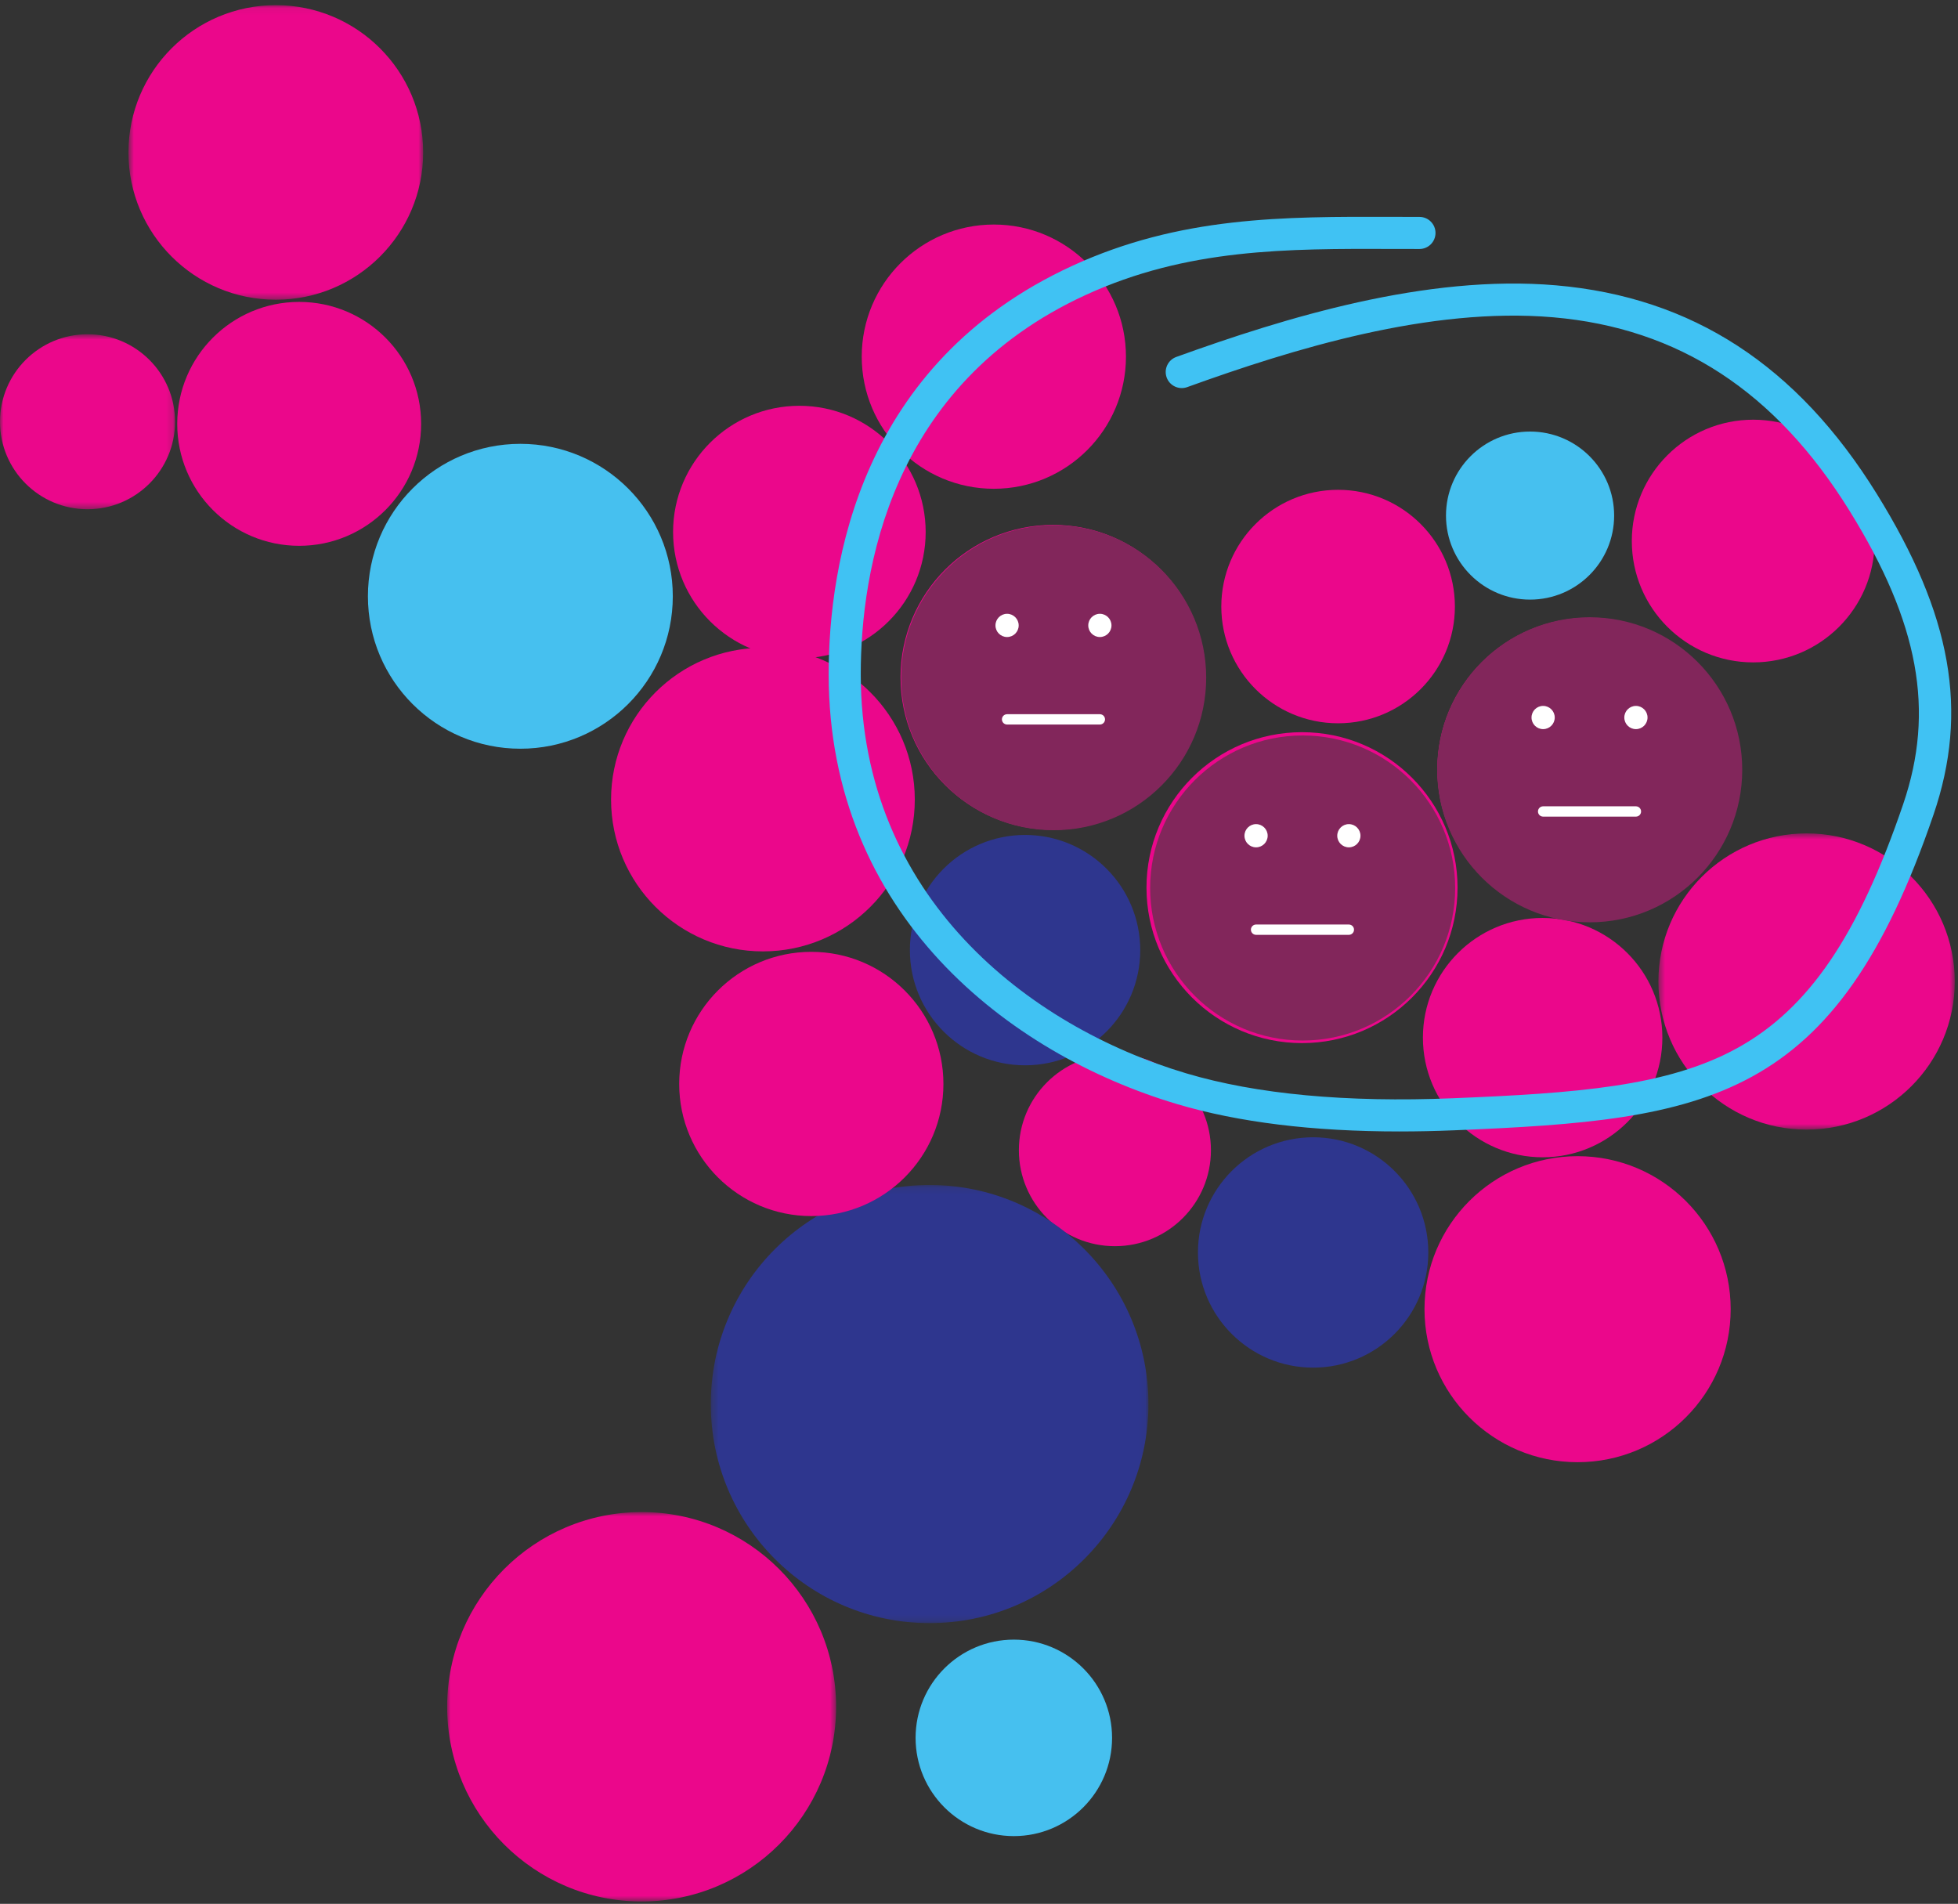 <?xml version="1.0" encoding="UTF-8" standalone="no"?>
<svg
   xmlns:dc="http://purl.org/dc/elements/1.1/"
   xmlns:cc="http://creativecommons.org/ns#"
   xmlns:rdf="http://www.w3.org/1999/02/22-rdf-syntax-ns#"
   xmlns:svg="http://www.w3.org/2000/svg"
   xmlns="http://www.w3.org/2000/svg"
   xmlns:xlink="http://www.w3.org/1999/xlink"
   xmlns:sodipodi="http://sodipodi.sourceforge.net/DTD/sodipodi-0.dtd"
   xmlns:inkscape="http://www.inkscape.org/namespaces/inkscape"
   width="289px"
   height="281px"
   viewBox="0 0 289 281"
   version="1.1"
   id="svg2"
   inkscape:version="0.91 r13725"
   sodipodi:docname="cells-sm.svg">
  <rect x="0" y="0" width="289" height="281" fill="#333333" stroke="none"/>
  <sodipodi:namedview
     pagecolor="#ffffff"
     bordercolor="#666666"
     borderopacity="1"
     objecttolerance="10"
     gridtolerance="10"
     guidetolerance="10"
     inkscape:pageopacity="0"
     inkscape:pageshadow="2"
     inkscape:window-width="928"
     inkscape:window-height="1032"
     id="namedview141"
     showgrid="false"
     inkscape:zoom="1"
     inkscape:cx="128.3741"
     inkscape:cy="215.96696"
     inkscape:window-x="2912"
     inkscape:window-y="24"
     inkscape:window-maximized="0"
     inkscape:current-layer="svg2"
     inkscape:snap-global="true" />
  <!-- Generator: sketchtool 40.3 (33839) - http://www.bohemiancoding.com/sketch -->
  <title
     id="title4">B00D56DC-6EE8-49F1-9496-FD2D8C806E5F</title>
  <desc
     id="desc6">Created with sketchtool.</desc>
  <defs
     id="defs8">
    <polygon
       id="path-1"
       points="44.197 0.068 0.698 0.068 0.698 43.545 44.197 43.545 44.197 0.068" />
    <polygon
       id="path-3"
       points="0 0.729 0 26.553 25.837 26.553 25.837 0.729 1.03128258e-20 0.729" />
    <path
       d="M0.545,3.006 C0.545,4.477 1.737,5.668 3.207,5.668 C4.678,5.668 5.871,4.477 5.871,3.006 C5.871,1.536 4.678,0.344 3.207,0.344 C1.737,0.344 0.545,1.536 0.545,3.006 L0.545,3.006 Z"
       id="path-5" />
    <path
       d="M0.545,3.006 C0.545,4.477 1.737,5.668 3.208,5.668 C4.678,5.668 5.872,4.477 5.872,3.006 C5.872,1.536 4.678,0.344 3.208,0.344 C1.737,0.344 0.545,1.536 0.545,3.006 L0.545,3.006 Z"
       id="path-7" />
    <path
       d="M0.544,3.006 C0.544,4.476 1.736,5.668 3.208,5.668 C4.679,5.668 5.872,4.476 5.872,3.006 C5.872,1.536 4.679,0.345 3.208,0.345 C1.736,0.345 0.544,1.536 0.544,3.006 L0.544,3.006 Z"
       id="path-9" />
    <path
       d="M0.544,3.006 C0.544,4.476 1.736,5.668 3.207,5.668 C4.679,5.668 5.871,4.476 5.871,3.006 C5.871,1.536 4.679,0.345 3.207,0.345 C1.736,0.345 0.544,1.536 0.544,3.006 L0.544,3.006 Z"
       id="path-11" />
    <path
       d="M0.544,3.006 C0.544,4.477 1.736,5.668 3.207,5.668 C4.679,5.668 5.871,4.477 5.871,3.006 C5.871,1.536 4.679,0.345 3.207,0.345 C1.736,0.345 0.544,1.536 0.544,3.006 L0.544,3.006 Z"
       id="path-13" />
    <path
       d="M0.544,3.006 C0.544,4.477 1.737,5.668 3.207,5.668 C4.678,5.668 5.871,4.477 5.871,3.006 C5.871,1.536 4.678,0.345 3.207,0.345 C1.737,0.345 0.544,1.536 0.544,3.006 L0.544,3.006 Z"
       id="path-15" />
    <polygon
       id="path-17"
       points="0.3 55.521 55.125 55.521 55.125 0.724 0.3 0.724" />
    <polygon
       id="path-19"
       points="44.257 44.344 44.257 0.624 0.514 0.624 0.514 44.344 44.257 44.344" />
    <polygon
       id="path-21"
       points="57.409 58.343 0 58.343 0 0.867 57.409 0.867" />
    <polygon
       id="path-23"
       points="64.954 64.831 64.954 0.162 0.36 0.162 0.36 64.831 64.954 64.831" />
  </defs>
  <g
     style="fill:none;fill-rule:evenodd;stroke:none;stroke-width:1"
     transform="translate(18.263,0.692)"
     id="Group-5">
    <mask
       fill="white"
       id="mask-2">
      <use
         height="100%"
         width="100%"
         y="0"
         x="0"
         id="use30"
         xlink:href="#path-1" />
    </mask>
    <g
       id="Clip-4" />
    <path
       style="fill:#eb078b"
       inkscape:connector-curvature="0"
       mask="url(#mask-2)"
       id="Fill-3"
       d="m 44.197,21.807 c 0,12.005 -9.738,21.738 -21.75,21.738 -12.012,0 -21.75,-9.733 -21.75,-21.738 0,-12.005 9.737,-21.738 21.75,-21.738 12.012,0 21.75,9.733 21.75,21.738" />
  </g>
  <g
     style="fill:none;fill-rule:evenodd;stroke:none;stroke-width:1"
     transform="translate(0,48.607)"
     id="Group-10">
    <mask
       fill="white"
       id="mask-4">
      <use
         height="100%"
         width="100%"
         y="0"
         x="0"
         id="use37"
         xlink:href="#path-3" />
    </mask>
    <g
       id="Clip-9" />
    <path
       style="fill:#eb078b"
       inkscape:connector-curvature="0"
       mask="url(#mask-4)"
       id="Fill-8"
       d="m 25.837,13.641 c 0,7.131 -5.784,12.912 -12.919,12.912 -7.135,0 -12.919,-5.781 -12.919,-12.912 0,-7.131 5.784,-12.912 12.919,-12.912 7.135,0 12.919,5.781 12.919,12.912" />
  </g>
  <g
     style="fill:none;fill-rule:evenodd;stroke:none;stroke-width:1"
     transform="translate(145.342,92.72)"
     id="Group-20">
    <path
       style="stroke:#ffffff;stroke-width:3"
       inkscape:connector-curvature="0"
       id="Stroke-12"
       d="m 0.075,15.175 20.834,0" />
    <g
       transform="translate(3.044,0)"
       id="Group-16">
      <mask
         fill="white"
         id="mask-6">
        <use
           height="100%"
           width="100%"
           y="0"
           x="0"
           id="use46"
           xlink:href="#path-5" />
      </mask>
      <g
         id="Clip-15" />
      <polygon
         style="fill:#ffffff"
         points="9.676,-3.458 -3.261,-3.458 -3.261,9.471 9.676,9.471 "
         mask="url(#mask-6)"
         id="Fill-14" />
    </g>
    <g
       transform="translate(11.414,0)"
       id="Group-19">
      <mask
         fill="white"
         id="mask-8">
        <use
           height="100%"
           width="100%"
           y="0"
           x="0"
           id="use52"
           xlink:href="#path-7" />
      </mask>
      <g
         id="Clip-18" />
      <polygon
         style="fill:#ffffff"
         points="9.676,-3.458 -3.261,-3.458 -3.261,9.471 9.676,9.471 "
         mask="url(#mask-8)"
         id="Fill-17" />
    </g>
  </g>
  <g
     style="fill:none;fill-rule:evenodd;stroke:none;stroke-width:1"
     transform="translate(181.868,122.382)"
     id="Group-29">
    <path
       style="stroke:#ffffff;stroke-width:3"
       inkscape:connector-curvature="0"
       id="Stroke-21"
       d="m 0.075,15.175 20.834,0" />
    <g
       transform="translate(3.044,0)"
       id="Group-25">
      <mask
         fill="white"
         id="mask-10">
        <use
           height="100%"
           width="100%"
           y="0"
           x="0"
           id="use60"
           xlink:href="#path-9" />
      </mask>
      <g
         id="Clip-24" />
      <polygon
         style="fill:#ffffff"
         points="9.676,-3.458 -3.261,-3.458 -3.261,9.471 9.676,9.471 "
         mask="url(#mask-10)"
         id="Fill-23" />
    </g>
    <g
       transform="translate(11.414,0)"
       id="Group-28">
      <mask
         fill="white"
         id="mask-12">
        <use
           height="100%"
           width="100%"
           y="0"
           x="0"
           id="use66"
           xlink:href="#path-11" />
      </mask>
      <g
         id="Clip-27" />
      <polygon
         style="fill:#ffffff"
         points="9.676,-3.458 -3.261,-3.458 -3.261,9.471 9.676,9.471 "
         mask="url(#mask-12)"
         id="Fill-26" />
    </g>
  </g>
  <g
     style="fill:none;fill-rule:evenodd;stroke:none;stroke-width:1"
     transform="translate(224.481,104.128)"
     id="Group-38">
    <path
       style="stroke:#ffffff;stroke-width:3"
       inkscape:connector-curvature="0"
       id="Stroke-30"
       d="m 0.075,15.175 20.834,0" />
    <g
       transform="translate(3.044,0)"
       id="Group-34">
      <mask
         fill="white"
         id="mask-14">
        <use
           height="100%"
           width="100%"
           y="0"
           x="0"
           id="use74"
           xlink:href="#path-13" />
      </mask>
      <g
         id="Clip-33" />
      <polygon
         style="fill:#ffffff"
         points="9.676,-3.458 -3.261,-3.458 -3.261,9.471 9.676,9.471 "
         mask="url(#mask-14)"
         id="Fill-32" />
    </g>
    <g
       transform="translate(11.414,0)"
       id="Group-37">
      <mask
         fill="white"
         id="mask-16">
        <use
           height="100%"
           width="100%"
           y="0"
           x="0"
           id="use80"
           xlink:href="#path-15" />
      </mask>
      <g
         id="Clip-36" />
      <polygon
         style="fill:#ffffff"
         points="9.676,-3.458 -3.261,-3.458 -3.261,9.471 9.676,9.471 "
         mask="url(#mask-16)"
         id="Fill-35" />
    </g>
  </g>
  <path
     style="fill:#eb078b;fill-rule:evenodd;stroke:none;stroke-width:1"
     inkscape:connector-curvature="0"
     id="Fill-39"
     d="m 135.023,118.018 c 0,12.373 -10.035,22.404 -22.415,22.404 -12.379,0 -22.415,-10.031 -22.415,-22.404 0,-12.373 10.035,-22.404 22.415,-22.404 12.38,0 22.415,10.031 22.415,22.404" />
  <path
     style="fill:#eb078b;fill-rule:evenodd;stroke:none;stroke-width:1"
     inkscape:connector-curvature="0"
     id="Fill-41"
     d="m 136.629,78.526 c 0,10.29 -8.346,18.632 -18.642,18.632 -10.295,0 -18.641,-8.342 -18.641,-18.632 0,-10.29 8.346,-18.632 18.641,-18.632 10.296,0 18.642,8.342 18.642,18.632" />
  <path
     style="fill:#eb078b;fill-rule:evenodd;stroke:none;stroke-width:1"
     inkscape:connector-curvature="0"
     id="Fill-43"
     d="m 177.937,99.972 c 0,12.426 -10.078,22.499 -22.51,22.499 -12.432,0 -22.51,-10.073 -22.51,-22.499 0,-12.426 10.078,-22.499 22.51,-22.499 12.432,0 22.51,10.073 22.51,22.499" />
  <path
     style="fill:#eb078b;fill-rule:evenodd;stroke:none;stroke-width:1"
     inkscape:connector-curvature="0"
     id="Fill-45"
     d="m 215.133,131.013 c 0,12.672 -10.278,22.945 -22.956,22.945 -12.678,0 -22.956,-10.273 -22.956,-22.945 0,-12.672 10.278,-22.945 22.956,-22.945 12.678,0 22.956,10.273 22.956,22.945" />
  <path
     style="fill:#eb078b;fill-rule:evenodd;stroke:none;stroke-width:1"
     inkscape:connector-curvature="0"
     id="Fill-47"
     d="m 256.941,113.566 c 0,12.362 -10.026,22.383 -22.395,22.383 -12.369,0 -22.395,-10.021 -22.395,-22.383 0,-12.362 10.026,-22.383 22.395,-22.383 12.369,0 22.395,10.021 22.395,22.383" />
  <path
     style="fill:#eb078b;fill-rule:evenodd;stroke:none;stroke-width:1"
     inkscape:connector-curvature="0"
     id="Fill-49"
     d="m 214.742,89.525 c 0,9.515 -7.718,17.23 -17.239,17.23 -9.52,0 -17.239,-7.714 -17.239,-17.23 0,-9.515 7.718,-17.23 17.239,-17.23 9.521,0 17.239,7.714 17.239,17.23" />
  <path
     style="fill:#46c0ef;fill-rule:evenodd;stroke:none;stroke-width:1"
     inkscape:connector-curvature="0"
     id="Fill-51"
     d="m 213.427,76.098 c 0,6.85 5.556,12.403 12.41,12.403 6.854,0 12.41,-5.553 12.41,-12.403 0,-6.85 -5.556,-12.403 -12.41,-12.403 -6.854,0 -12.41,5.553 -12.41,12.403" />
  <path
     style="fill:#eb078b;fill-rule:evenodd;stroke:none;stroke-width:1"
     inkscape:connector-curvature="0"
     id="Fill-53"
     d="m 240.855,79.856 c 0,9.892 8.023,17.91 17.92,17.91 9.897,0 17.92,-8.019 17.92,-17.91 0,-9.892 -8.023,-17.91 -17.92,-17.91 -9.897,0 -17.92,8.019 -17.92,17.91" />
  <g
     style="fill:none;fill-rule:evenodd;stroke:none;stroke-width:1"
     transform="translate(102.729,165.734)"
     id="Group-61">
    <mask
       fill="white"
       id="mask-18">
      <use
         height="100%"
         width="100%"
         y="0"
         x="0"
         id="use96"
         xlink:href="#path-17" />
    </mask>
    <g
       id="Clip-60" />
  </g>
  <path
     style="fill:#eb078b;fill-rule:evenodd;stroke:none;stroke-width:1"
     inkscape:connector-curvature="0"
     id="Fill-64"
     d="m 178.734,169.765 c 0,7.825 -6.346,14.168 -14.175,14.168 -7.828,0 -14.174,-6.343 -14.174,-14.168 0,-7.825 6.346,-14.168 14.174,-14.168 7.829,0 14.175,6.343 14.175,14.168" />
  <path
     style="fill:#eb078b;fill-rule:evenodd;stroke:none;stroke-width:1"
     inkscape:connector-curvature="0"
     id="Fill-68"
     d="m 245.365,153.149 c 0,9.755 -7.912,17.663 -17.672,17.663 -9.76,0 -17.672,-7.908 -17.672,-17.663 0,-9.755 7.912,-17.663 17.672,-17.663 9.76,0 17.672,7.908 17.672,17.663" />
  <g
     style="fill:none;fill-rule:evenodd;stroke:none;stroke-width:1"
     transform="translate(244.266,122.382)"
     id="Group-72">
    <mask
       fill="white"
       id="mask-20">
      <use
         height="100%"
         width="100%"
         y="0"
         x="0"
         id="use105"
         xlink:href="#path-19" />
    </mask>
    <g
       id="Clip-71" />
    <path
       style="fill:#eb078b"
       inkscape:connector-curvature="0"
       mask="url(#mask-20)"
       id="Fill-70"
       d="m 44.257,22.484 c 0,12.073 -9.792,21.86 -21.871,21.86 -12.079,0 -21.872,-9.787 -21.872,-21.86 0,-12.073 9.793,-21.86 21.872,-21.86 12.079,0 21.871,9.787 21.871,21.86" />
  </g>
  <path
     style="fill:#eb078b;fill-rule:evenodd;stroke:none;stroke-width:1"
     inkscape:connector-curvature="0"
     id="Fill-73"
     d="m 255.447,193.231 c 0,12.473 -10.117,22.584 -22.596,22.584 -12.48,0 -22.596,-10.111 -22.596,-22.584 0,-12.473 10.117,-22.584 22.596,-22.584 12.479,0 22.596,10.111 22.596,22.584" />
  <g
     style="fill:none;fill-rule:evenodd;stroke:none;stroke-width:1"
     id="Group-3"
     transform="translate(66,222.308)">
    <mask
       id="mask-22"
       fill="white">
      <use
         xlink:href="#path-21"
         id="use127"
         x="0"
         y="0"
         width="100%"
         height="100%" />
    </mask>
    <g
       id="Clip-2" />
    <path
       d="m 57.409,29.605 c 0,15.871 -12.851,28.738 -28.705,28.738 -15.853,0 -28.705,-12.867 -28.705,-28.738 0,-15.871 12.852,-28.738 28.705,-28.738 15.854,0 28.705,12.867 28.705,28.738"
       id="path130"
       mask="url(#mask-22)"
       inkscape:connector-curvature="0"
       style="fill:#eb078b" />
  </g>
  <g
     style="fill:none;fill-rule:evenodd;stroke:none;stroke-width:1"
     transform="translate(104.552,174.736)"
     id="Group-9">
    <mask
       fill="white"
       id="mask-24">
      <use
         height="100%"
         width="100%"
         y="0"
         x="0"
         id="use135"
         xlink:href="#path-23" />
    </mask>
    <g
       id="Clip-8" />
    <path
       style="fill:#2e368e"
       inkscape:connector-curvature="0"
       mask="url(#mask-24)"
       id="Fill-7"
       d="m 64.955,32.497 c 0,17.858 -14.46,32.335 -32.297,32.335 -17.837,0 -32.297,-14.477 -32.297,-32.335 0,-17.858 14.46,-32.335 32.297,-32.335 17.838,0 32.297,14.477 32.297,32.335" />
  </g>
  <circle
     r="19.5"
     cy="52.641"
     cx="146.691"
     id="cell3"
     style="opacity:1;fill:#eb078b;fill-opacity:1;stroke:none;stroke-width:5.908;stroke-linecap:butt;stroke-linejoin:bevel;stroke-miterlimit:4;stroke-dasharray:none;stroke-opacity:1" />
  <circle
     inkscape:label="#bubble2"
     style="opacity:1;fill:#2e368e;fill-opacity:1;stroke:none;stroke-width:10;stroke-linecap:butt;stroke-linejoin:bevel;stroke-miterlimit:4;stroke-dasharray:none;stroke-opacity:1"
     id="bubble2"
     cx="151.299"
     cy="140.235"
     r="17" />
  <path
     d="m 206.578,167 c -12.792,0 -23.806,-1.352 -32.827,-4.036 -24.867,-7.397 -51.44,-27.954 -51.44,-63.464 0,-16.33 4.667,-45.872 35.925,-60.25 15.959,-7.34 31.207,-7.288 47.355,-7.243 1.303,0.005 2.61,0.008 3.921,0.008 1.308,0 2.368,1.06 2.368,2.368 0,1.309 -1.06,2.368 -2.368,2.368 -1.317,0 -2.628,-0.003 -3.936,-0.008 -15.61,-0.045 -30.351,-0.095 -45.361,6.809 -28.859,13.275 -33.168,40.751 -33.168,55.947 0,32.906 24.823,52.015 48.054,58.926 10.36,3.081 23.592,4.316 39.331,3.674 18.079,-0.74 31.677,-1.704 42.017,-7.422 10.525,-5.819 17.84,-16.579 24.457,-35.976 4.71,-13.805 2.343,-26.755 -7.913,-43.305 -10.922,-17.62 -25.228,-26.964 -43.736,-28.564 -18.214,-1.573 -38.442,4.68 -54.027,10.306 -1.228,0.444 -2.587,-0.195 -3.031,-1.424 -0.444,-1.231 0.193,-2.587 1.423,-3.032 16.041,-5.79 36.907,-12.22 56.043,-10.569 20.1,1.739 35.589,11.809 47.353,30.788 11.085,17.883 13.588,32.038 8.371,47.328 -14.481,42.443 -33.186,45.064 -70.763,46.6 -2.754,0.114 -5.439,0.17 -8.048,0.17"
     id="Fill-153"
     inkscape:connector-curvature="0"
     style="fill:#40c2f3;fill-rule:evenodd;stroke:none;stroke-width:1" />
  <circle
     style="opacity:1;fill:#eb078b;fill-opacity:1;stroke:none;stroke-width:5.908;stroke-linecap:butt;stroke-linejoin:bevel;stroke-miterlimit:4;stroke-dasharray:none;stroke-opacity:1"
     id="cell1"
     cx="44.159"
     cy="62.56"
     r="18" />
  <circle
     style="opacity:1;fill:#46c0ef;fill-opacity:1;stroke:none;stroke-width:10;stroke-linecap:butt;stroke-linejoin:bevel;stroke-miterlimit:4;stroke-dasharray:none;stroke-opacity:1"
     id="cell2"
     cx="76.805"
     cy="88.008"
     r="22.5" />
  <circle
     style="opacity:1;fill:#eb078b;fill-opacity:1;stroke:none;stroke-width:5.908;stroke-linecap:butt;stroke-linejoin:bevel;stroke-miterlimit:4;stroke-dasharray:none;stroke-opacity:1"
     id="cell4"
     cx="119.749"
     cy="159.988"
     r="19.5" />
  <g
     id="face1"
     transform="matrix(0.761,0,0,0.761,-23.29,0.02)">
    <circle
       style="opacity:1;fill:#82265b;fill-opacity:1;stroke:none;stroke-width:3;stroke-miterlimit:4;stroke-dasharray:none;stroke-opacity:1"
       id="circle4846-6"
       cx="234.968"
       cy="131.413"
       r="29.582" />
    <path
       d="m 243.93,140.496 -17.999,0 c -0.552,0 -1,-0.447 -1,-1 0,-0.553 0.448,-1 1,-1 l 17.999,0 c 0.552,0 1,0.447 1,1 0,0.553 -0.448,1 -1,1"
       id="Fill-130-7"
       inkscape:connector-curvature="0"
       style="fill:#ffffff;fill-rule:evenodd;stroke:none;stroke-width:1" />
    <path
       d="m 228.183,121.274 c 0,1.244 -1.008,2.252 -2.252,2.252 -1.243,0 -2.251,-1.008 -2.251,-2.252 0,-1.244 1.008,-2.252 2.251,-2.252 1.244,0 2.252,1.008 2.252,2.252"
       id="Fill-132-5"
       inkscape:connector-curvature="0"
       style="fill:#ffffff;fill-rule:evenodd;stroke:none;stroke-width:1" />
    <path
       d="m 246.181,121.274 c 0,1.244 -1.008,2.252 -2.252,2.252 -1.243,0 -2.251,-1.008 -2.251,-2.252 0,-1.244 1.008,-2.252 2.251,-2.252 1.244,0 2.252,1.008 2.252,2.252"
       id="Fill-134-3"
       inkscape:connector-curvature="0"
       style="fill:#ffffff;fill-rule:evenodd;stroke:none;stroke-width:1" />
  </g>
  <g
     transform="matrix(0.761,0,0,0.761,13.461,31.061)"
     id="face2">
    <circle
       r="29.582"
       cy="131.413"
       cx="234.968"
       id="circle5765"
       style="opacity:1;fill:#82265b;fill-opacity:1;stroke:none;stroke-width:3;stroke-miterlimit:4;stroke-dasharray:none;stroke-opacity:1" />
    <path
       style="fill:#ffffff;fill-rule:evenodd;stroke:none;stroke-width:1"
       inkscape:connector-curvature="0"
       id="path5767"
       d="m 243.93,140.496 -17.999,0 c -0.552,0 -1,-0.447 -1,-1 0,-0.553 0.448,-1 1,-1 l 17.999,0 c 0.552,0 1,0.447 1,1 0,0.553 -0.448,1 -1,1" />
    <path
       style="fill:#ffffff;fill-rule:evenodd;stroke:none;stroke-width:1"
       inkscape:connector-curvature="0"
       id="path5769"
       d="m 228.183,121.274 c 0,1.244 -1.008,2.252 -2.252,2.252 -1.243,0 -2.251,-1.008 -2.251,-2.252 0,-1.244 1.008,-2.252 2.251,-2.252 1.244,0 2.252,1.008 2.252,2.252" />
    <path
       style="fill:#ffffff;fill-rule:evenodd;stroke:none;stroke-width:1"
       inkscape:connector-curvature="0"
       id="path5771"
       d="m 246.181,121.274 c 0,1.244 -1.008,2.252 -2.252,2.252 -1.243,0 -2.251,-1.008 -2.251,-2.252 0,-1.244 1.008,-2.252 2.251,-2.252 1.244,0 2.252,1.008 2.252,2.252" />
  </g>
  <g
     id="face3"
     transform="matrix(0.761,0,0,0.761,55.831,13.614)">
    <circle
       style="opacity:1;fill:#82265b;fill-opacity:1;stroke:none;stroke-width:3;stroke-miterlimit:4;stroke-dasharray:none;stroke-opacity:1"
       id="circle5775"
       cx="234.968"
       cy="131.413"
       r="29.582" />
    <path
       d="m 243.93,140.496 -17.999,0 c -0.552,0 -1,-0.447 -1,-1 0,-0.553 0.448,-1 1,-1 l 17.999,0 c 0.552,0 1,0.447 1,1 0,0.553 -0.448,1 -1,1"
       id="path5777"
       inkscape:connector-curvature="0"
       style="fill:#ffffff;fill-rule:evenodd;stroke:none;stroke-width:1" />
    <path
       d="m 228.183,121.274 c 0,1.244 -1.008,2.252 -2.252,2.252 -1.243,0 -2.251,-1.008 -2.251,-2.252 0,-1.244 1.008,-2.252 2.251,-2.252 1.244,0 2.252,1.008 2.252,2.252"
       id="path5779"
       inkscape:connector-curvature="0"
       style="fill:#ffffff;fill-rule:evenodd;stroke:none;stroke-width:1" />
    <path
       d="m 246.181,121.274 c 0,1.244 -1.008,2.252 -2.252,2.252 -1.243,0 -2.251,-1.008 -2.251,-2.252 0,-1.244 1.008,-2.252 2.251,-2.252 1.244,0 2.252,1.008 2.252,2.252"
       id="path5781"
       inkscape:connector-curvature="0"
       style="fill:#ffffff;fill-rule:evenodd;stroke:none;stroke-width:1" />
  </g>
  <circle
     r="14.5"
     cy="256.503"
     cx="149.641"
     id="bubble1"
     style="opacity:1;fill:#46c0ef;fill-opacity:1;stroke:none;stroke-width:10;stroke-linecap:butt;stroke-linejoin:bevel;stroke-miterlimit:4;stroke-dasharray:none;stroke-opacity:1"
     inkscape:label="#bubble1" />
  <circle
     r="17"
     cy="184.858"
     cx="193.817"
     id="bubble3"
     style="opacity:1;fill:#2e368e;fill-opacity:1;stroke:none;stroke-width:10;stroke-linecap:butt;stroke-linejoin:bevel;stroke-miterlimit:4;stroke-dasharray:none;stroke-opacity:1"
     inkscape:label="#bubble3" />
</svg>
